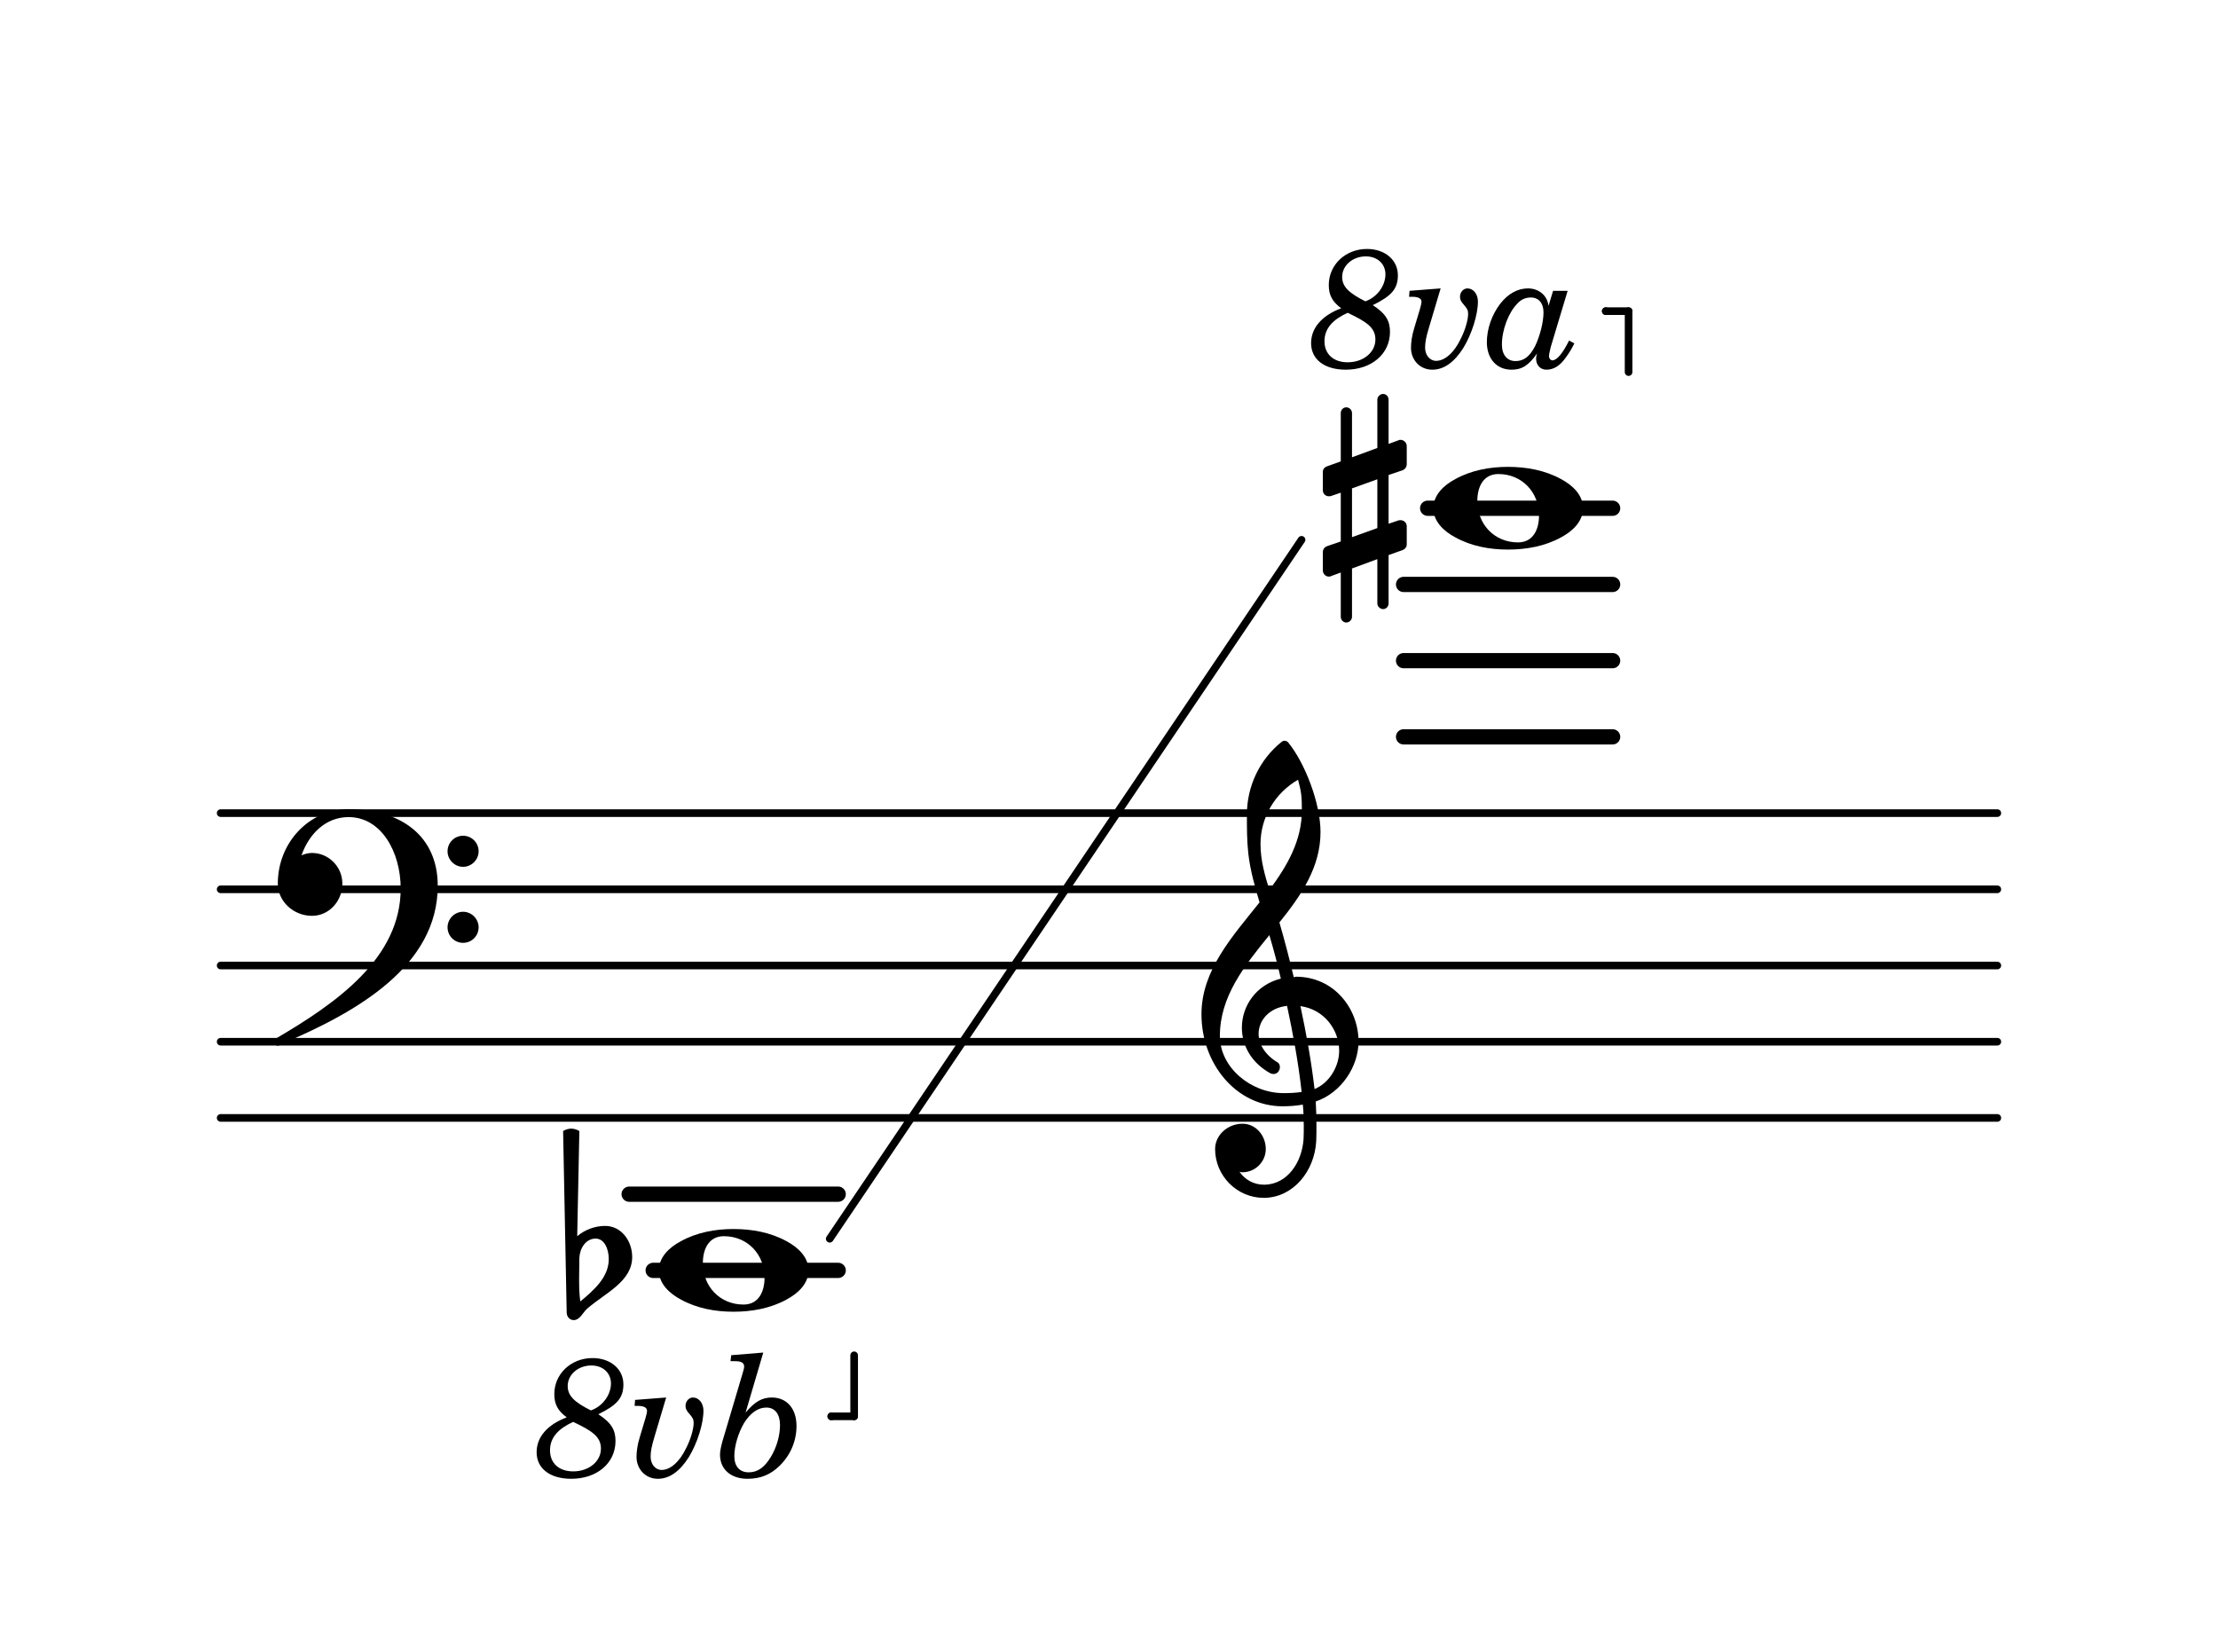 <?xml version="1.0" encoding="UTF-8" standalone="no"?>
<svg
   width="144.97pt"
   height="108pt"
   viewBox="0 0 144.97 108"
   version="1.2"
   id="svg4049"
   sodipodi:docname="Umfang_Harfe.svg"
   inkscape:version="1.1 (c4e8f9e, 2021-05-24)"
   xmlns:inkscape="http://www.inkscape.org/namespaces/inkscape"
   xmlns:sodipodi="http://sodipodi.sourceforge.net/DTD/sodipodi-0.dtd"
   xmlns:xlink="http://www.w3.org/1999/xlink"
   xmlns="http://www.w3.org/2000/svg"
   xmlns:svg="http://www.w3.org/2000/svg">
  <sodipodi:namedview
     id="namedview4051"
     pagecolor="#ffffff"
     bordercolor="#999999"
     borderopacity="1"
     inkscape:pageshadow="0"
     inkscape:pageopacity="0"
     inkscape:pagecheckerboard="0"
     inkscape:document-units="pt"
     showgrid="false"
     inkscape:zoom="3.6111111"
     inkscape:cx="96.646154"
     inkscape:cy="72.138462"
     inkscape:window-width="1010"
     inkscape:window-height="480"
     inkscape:window-x="0"
     inkscape:window-y="0"
     inkscape:window-maximized="0"
     inkscape:current-layer="svg4049" />
  <defs
     id="defs3962">
    <g
       id="g3960">
      <symbol
         overflow="visible"
         id="glyph0-0">
        <path
           style="stroke:none;"
           d=""
           id="path3927" />
      </symbol>
      <symbol
         overflow="visible"
         id="glyph0-1">
        <path
           style="stroke:none;"
           d="M 5.25 -2.297 C 5.25 -2.984 5.016 -3.469 4.125 -4.047 C 5.344 -4.641 5.766 -5.109 5.766 -6 C 5.766 -7 4.922 -7.719 3.75 -7.719 C 2.344 -7.719 1.25 -6.688 1.25 -5.359 C 1.25 -4.703 1.484 -4.266 2.062 -3.844 C 0.781 -3.359 0.094 -2.547 0.094 -1.562 C 0.094 -0.5 0.969 0.172 2.359 0.172 C 4.047 0.172 5.25 -0.859 5.25 -2.297 Z M 4.953 -6.062 C 4.953 -5.312 4.406 -4.562 3.641 -4.297 C 2.547 -4.844 2.125 -5.266 2.125 -5.891 C 2.125 -6.641 2.812 -7.234 3.672 -7.234 C 4.422 -7.234 4.953 -6.75 4.953 -6.062 Z M 4.297 -1.797 C 4.297 -0.969 3.516 -0.312 2.484 -0.312 C 1.562 -0.312 0.969 -0.844 0.969 -1.688 C 0.969 -2.562 1.562 -3.125 2.484 -3.547 C 3.734 -2.953 4.297 -2.578 4.297 -1.797 Z M 4.297 -1.797 "
           id="path3930" />
      </symbol>
      <symbol
         overflow="visible"
         id="glyph0-2">
        <path
           style="stroke:none;"
           d="M 4.875 -4.281 C 4.875 -4.766 4.578 -5.141 4.188 -5.141 C 3.922 -5.141 3.703 -4.891 3.703 -4.594 C 3.703 -4.422 3.766 -4.281 3.938 -4.094 C 4.188 -3.797 4.234 -3.719 4.234 -3.469 C 4.234 -3.094 4.047 -2.422 3.75 -1.844 C 3.328 -0.953 2.719 -0.406 2.141 -0.406 C 1.734 -0.406 1.422 -0.781 1.422 -1.266 C 1.422 -1.609 1.484 -1.953 1.688 -2.625 L 2.438 -5.141 L 0.406 -4.984 L 0.375 -4.594 L 0.562 -4.594 C 0.984 -4.594 1.188 -4.484 1.188 -4.266 C 1.188 -4.188 1.141 -3.969 1.078 -3.766 L 0.703 -2.516 C 0.562 -2.062 0.5 -1.594 0.5 -1.266 C 0.5 -0.453 1.094 0.172 1.891 0.172 C 2.656 0.172 3.328 -0.312 3.922 -1.25 C 4.469 -2.141 4.875 -3.422 4.875 -4.281 Z M 4.875 -4.281 "
           id="path3933" />
      </symbol>
      <symbol
         overflow="visible"
         id="glyph0-3">
        <path
           style="stroke:none;"
           d="M 5.344 -3.281 C 5.344 -4.422 4.703 -5.141 3.734 -5.141 C 3.094 -5.141 2.625 -4.875 2.016 -4.156 L 3.172 -8.078 L 1.078 -7.906 L 1.031 -7.516 L 1.297 -7.516 C 1.734 -7.516 1.922 -7.422 1.922 -7.156 C 1.922 -7.078 1.891 -6.938 1.812 -6.688 L 0.5 -2.266 C 0.406 -1.922 0.344 -1.625 0.344 -1.406 C 0.344 -0.453 1.047 0.172 2.141 0.172 C 2.984 0.172 3.641 -0.094 4.234 -0.672 C 4.953 -1.375 5.344 -2.297 5.344 -3.281 Z M 4.266 -3.344 C 4.266 -2.641 4.047 -1.891 3.672 -1.266 C 3.25 -0.562 2.797 -0.25 2.219 -0.25 C 1.625 -0.25 1.281 -0.641 1.281 -1.312 C 1.281 -1.984 1.547 -2.844 1.922 -3.484 C 2.344 -4.141 2.828 -4.484 3.375 -4.484 C 3.938 -4.484 4.266 -4.047 4.266 -3.344 Z M 4.266 -3.344 "
           id="path3936" />
      </symbol>
      <symbol
         overflow="visible"
         id="glyph0-4">
        <path
           style="stroke:none;"
           d="M 5.734 -1.547 L 5.391 -1.734 C 4.969 -0.891 4.594 -0.438 4.297 -0.438 C 4.188 -0.438 4.078 -0.562 4.078 -0.719 C 4.078 -0.828 4.125 -1.031 4.188 -1.297 L 5.297 -4.984 L 4.344 -4.984 L 4.047 -4 C 3.969 -4.672 3.422 -5.141 2.703 -5.141 C 2.031 -5.141 1.406 -4.797 0.891 -4.141 C 0.344 -3.422 0.016 -2.5 0.016 -1.625 C 0.016 -0.547 0.656 0.172 1.625 0.172 C 2.312 0.172 2.75 -0.109 3.297 -0.891 C 3.25 -0.734 3.234 -0.656 3.234 -0.547 C 3.234 -0.125 3.516 0.172 3.906 0.172 C 4.391 0.172 4.812 -0.094 5.188 -0.641 C 5.406 -0.938 5.594 -1.25 5.734 -1.547 Z M 3.172 -1.375 C 2.828 -0.703 2.438 -0.391 1.891 -0.391 C 1.344 -0.391 1 -0.797 1 -1.469 C 1 -2.438 1.438 -3.578 2.016 -4.156 C 2.25 -4.422 2.562 -4.547 2.891 -4.547 C 3.406 -4.547 3.719 -4.172 3.719 -3.578 C 3.719 -2.953 3.5 -2.062 3.172 -1.375 Z M 3.172 -1.375 "
           id="path3939" />
      </symbol>
      <symbol
         overflow="visible"
         id="glyph1-0">
        <path
           style="stroke:none;"
           d="M 1 0 L 8.969 0 L 8.969 -10.625 L 1 -10.625 Z M 1.984 -1 L 1.984 -9.625 L 7.969 -9.625 L 7.969 -1 Z M 1.984 -1 "
           id="path3942" />
      </symbol>
      <symbol
         overflow="visible"
         id="glyph1-1">
        <path
           style="stroke:none;"
           d="M 4.297 6.219 L 4.297 3.062 L 5.219 2.734 C 5.375 2.672 5.484 2.531 5.484 2.375 L 5.484 1.172 C 5.484 0.953 5.297 0.781 5.078 0.781 C 5.047 0.781 4.984 0.781 4.938 0.797 L 4.297 1.016 L 4.297 -2.172 L 5.219 -2.484 C 5.375 -2.547 5.484 -2.703 5.484 -2.875 L 5.484 -4.062 C 5.484 -4.281 5.297 -4.469 5.078 -4.469 C 5.047 -4.469 4.984 -4.469 4.938 -4.438 L 4.297 -4.203 L 4.297 -7.094 C 4.297 -7.297 4.141 -7.469 3.938 -7.469 C 3.75 -7.469 3.562 -7.297 3.562 -7.094 L 3.562 -3.938 L 1.906 -3.328 L 1.906 -6.219 C 1.906 -6.422 1.734 -6.594 1.531 -6.594 C 1.328 -6.594 1.172 -6.422 1.172 -6.219 L 1.172 -3.062 L 0.266 -2.734 C 0.094 -2.672 0 -2.531 0 -2.375 L 0 -1.172 C 0 -0.953 0.172 -0.781 0.391 -0.781 C 0.438 -0.781 0.5 -0.781 0.531 -0.797 L 1.172 -1.016 L 1.172 2.172 L 0.266 2.484 C 0.094 2.547 0 2.703 0 2.875 L 0 4.062 C 0 4.281 0.172 4.469 0.391 4.469 C 0.438 4.469 0.5 4.469 0.531 4.438 L 1.172 4.203 L 1.172 7.094 C 1.172 7.297 1.328 7.469 1.531 7.469 C 1.734 7.469 1.906 7.297 1.906 7.094 L 1.906 3.938 L 3.562 3.328 L 3.562 6.219 C 3.562 6.422 3.75 6.594 3.938 6.594 C 4.141 6.594 4.297 6.422 4.297 6.219 Z M 1.906 -1.297 L 3.562 -1.891 L 3.562 1.297 L 1.906 1.891 Z M 1.906 -1.297 "
           id="path3945" />
      </symbol>
      <symbol
         overflow="visible"
         id="glyph1-2">
        <path
           style="stroke:none;"
           d="M 4.25 -2.234 C 5.781 -2.234 6.906 -1.062 6.906 0.484 C 6.906 1.375 6.531 2.234 5.531 2.234 C 4 2.234 2.875 1.062 2.875 -0.484 C 2.875 -1.375 3.25 -2.234 4.25 -2.234 Z M 9.781 0 C 9.781 -0.859 9.109 -1.5 8.344 -1.906 C 7.297 -2.484 6.078 -2.703 4.875 -2.703 C 3.688 -2.703 2.484 -2.484 1.438 -1.906 C 0.672 -1.5 0 -0.859 0 0 C 0 0.859 0.672 1.5 1.438 1.906 C 2.484 2.484 3.688 2.703 4.875 2.703 C 6.078 2.703 7.297 2.484 8.344 1.906 C 9.109 1.5 9.781 0.859 9.781 0 Z M 9.781 0 "
           id="path3948" />
      </symbol>
      <symbol
         overflow="visible"
         id="glyph1-3">
        <path
           style="stroke:none;"
           d="M 11.094 2.484 C 11.094 3.047 11.547 3.5 12.109 3.5 C 12.672 3.5 13.125 3.047 13.125 2.484 C 13.125 1.938 12.672 1.469 12.109 1.469 C 11.547 1.469 11.094 1.938 11.094 2.484 Z M 11.094 -2.484 C 11.094 -1.938 11.547 -1.469 12.109 -1.469 C 12.672 -1.469 13.125 -1.938 13.125 -2.484 C 13.125 -3.047 12.672 -3.5 12.109 -3.5 C 11.547 -3.5 11.094 -3.047 11.094 -2.484 Z M 4.625 -5.234 C 2.031 -5.234 0 -3.031 0 -0.375 C 0 0.797 1.031 1.734 2.234 1.734 C 3.344 1.734 4.219 0.781 4.219 -0.375 C 4.219 -1.469 3.328 -2.375 2.234 -2.375 C 1.984 -2.375 1.766 -2.312 1.547 -2.219 C 2.047 -3.641 3.141 -4.719 4.625 -4.719 C 6.766 -4.719 8.031 -2.438 8.031 -0.047 C 8.031 4.5 3.844 7.438 -0.172 9.781 C -0.234 9.844 -0.266 9.906 -0.266 9.953 C -0.266 10.094 -0.141 10.219 0 10.219 C 0.062 10.219 0.125 10.203 0.172 10.141 C 5.219 8.016 10.453 5 10.453 -0.234 C 10.453 -3.484 8.047 -5.234 4.625 -5.234 Z M 4.625 -5.234 "
           id="path3951" />
      </symbol>
      <symbol
         overflow="visible"
         id="glyph1-4">
        <path
           style="stroke:none;"
           d="M 4.188 10.203 L 4.203 9.344 L 4.141 9.344 C 3.469 9.344 2.906 9.031 2.531 8.5 C 2.609 8.531 2.656 8.531 2.734 8.531 C 3.562 8.531 4.25 7.844 4.25 7.016 C 4.25 6.109 3.578 5.359 2.734 5.359 C 1.766 5.359 0.938 6.094 0.938 7.016 C 0.938 8.766 2.375 10.203 4.109 10.203 Z M 7.438 3.094 C 7.219 1.219 6.891 -0.562 6.516 -2.328 C 8.094 -2.109 9.047 -0.75 9.047 0.594 C 9.047 1.594 8.422 2.688 7.438 3.094 Z M 1.25 -0.375 C 1.25 -2.953 2.844 -4.953 4.484 -6.969 C 4.766 -6.016 5.016 -5.078 5.234 -4.125 C 3.609 -3.719 2.688 -2.328 2.688 -0.922 C 2.688 0.219 3.281 1.375 4.578 2.078 C 4.641 2.094 4.703 2.109 4.766 2.109 C 5 2.109 5.172 1.891 5.172 1.672 C 5.172 1.578 5.156 1.469 5.062 1.375 C 4.203 0.875 3.781 0.156 3.781 -0.516 C 3.781 -1.391 4.469 -2.219 5.641 -2.344 C 6.031 -0.516 6.375 1.328 6.594 3.281 C 6.203 3.344 5.812 3.359 5.406 3.359 C 3.281 3.359 1.25 1.688 1.25 -0.375 Z M 5.344 4.219 C 5.797 4.219 6.234 4.188 6.672 4.109 C 6.719 4.562 6.734 5.016 6.734 5.484 C 6.734 5.781 6.734 6.078 6.719 6.375 C 6.609 7.906 5.656 9.297 4.203 9.344 L 4.188 10.203 C 6.062 10.156 7.438 8.453 7.547 6.5 C 7.562 6.172 7.562 5.844 7.562 5.516 C 7.562 4.984 7.547 4.438 7.516 3.906 C 9.203 3.328 10.312 1.609 10.312 -0.016 C 10.312 -2.156 8.719 -4.25 6.219 -4.25 C 6.172 -4.25 6.141 -4.219 6.094 -4.219 L 6.078 -4.219 C 5.797 -5.422 5.484 -6.609 5.141 -7.797 C 6.578 -9.578 7.828 -11.422 7.828 -13.703 C 7.828 -15.562 6.828 -18.203 5.703 -19.578 C 5.578 -19.688 5.422 -19.703 5.297 -19.609 C 3.844 -18.453 3.016 -16.688 3.016 -14.844 C 3.016 -13.984 3.016 -13.125 3.109 -12.297 C 3.234 -11.203 3.531 -10.156 3.844 -9.109 C 2.047 -6.859 0.047 -4.656 0.047 -1.797 C 0.047 1.453 2.328 4.219 5.344 4.219 Z M 6.359 -17.125 C 6.578 -16.328 6.609 -15.984 6.609 -15.125 C 6.609 -13.141 5.656 -11.5 4.484 -9.922 C 4.203 -10.859 3.906 -11.812 3.906 -12.922 C 3.906 -14.656 4.844 -16.25 6.359 -17.125 Z M 6.359 -17.125 "
           id="path3954" />
      </symbol>
      <symbol
         overflow="visible"
         id="glyph1-5">
        <path
           style="stroke:none;"
           d="M 0.531 -0.812 C 0.562 -1.469 0.969 -2.078 1.594 -2.078 C 2.172 -2.078 2.453 -1.391 2.453 -0.734 C 2.453 0.438 1.5 1.281 0.594 2.031 C 0.531 1.594 0.516 1.156 0.516 0.719 L 0.516 0.5 Z M -0.297 2.75 C -0.297 3.031 -0.094 3.25 0.156 3.25 C 0.578 3.25 0.75 2.75 1.062 2.484 C 2.266 1.453 3.984 0.719 3.984 -0.875 C 3.984 -1.953 3.25 -2.906 2.219 -2.906 C 1.547 -2.906 0.891 -2.656 0.391 -2.234 L 0.531 -9.109 C 0.375 -9.203 0.172 -9.266 0 -9.266 C -0.172 -9.266 -0.375 -9.203 -0.531 -9.109 Z M -0.297 2.75 "
           id="path3957" />
      </symbol>
    </g>
  </defs>
  <g
     id="surface60446">
    <path
       style="fill:none;stroke-width:8.302;stroke-linecap:round;stroke-linejoin:miter;stroke:rgb(0%,0%,0%);stroke-opacity:1;stroke-miterlimit:10;"
       d="M 240.365 582.227 L 2175.781 582.227 "
       transform="matrix(0.06,0,0,-0.06,0,108)"
       id="path3964" />
    <path
       style="fill:none;stroke-width:8.302;stroke-linecap:round;stroke-linejoin:miter;stroke:rgb(0%,0%,0%);stroke-opacity:1;stroke-miterlimit:10;"
       d="M 240.365 665.234 L 2175.781 665.234 "
       transform="matrix(0.06,0,0,-0.06,0,108)"
       id="path3966" />
    <path
       style="fill:none;stroke-width:8.302;stroke-linecap:round;stroke-linejoin:miter;stroke:rgb(0%,0%,0%);stroke-opacity:1;stroke-miterlimit:10;"
       d="M 240.365 748.242 L 2175.781 748.242 "
       transform="matrix(0.06,0,0,-0.06,0,108)"
       id="path3968" />
    <path
       style="fill:none;stroke-width:8.302;stroke-linecap:round;stroke-linejoin:miter;stroke:rgb(0%,0%,0%);stroke-opacity:1;stroke-miterlimit:10;"
       d="M 240.365 831.25 L 2175.781 831.25 "
       transform="matrix(0.06,0,0,-0.06,0,108)"
       id="path3970" />
    <path
       style="fill:none;stroke-width:8.302;stroke-linecap:round;stroke-linejoin:miter;stroke:rgb(0%,0%,0%);stroke-opacity:1;stroke-miterlimit:10;"
       d="M 240.365 914.258 L 2175.781 914.258 "
       transform="matrix(0.06,0,0,-0.06,0,108)"
       id="path3972" />
    <path
       style="fill:none;stroke-width:16.604;stroke-linecap:round;stroke-linejoin:miter;stroke:rgb(0%,0%,0%);stroke-opacity:1;stroke-miterlimit:10;"
       d="M 1555.208 1246.354 L 1756.706 1246.354 "
       transform="matrix(0.06,0,0,-0.06,0,108)"
       id="path3974" />
    <path
       style="fill:none;stroke-width:16.604;stroke-linecap:round;stroke-linejoin:miter;stroke:rgb(0%,0%,0%);stroke-opacity:1;stroke-miterlimit:10;"
       d="M 1528.971 1163.346 L 1756.706 1163.346 "
       transform="matrix(0.06,0,0,-0.06,0,108)"
       id="path3976" />
    <path
       style="fill:none;stroke-width:16.604;stroke-linecap:round;stroke-linejoin:miter;stroke:rgb(0%,0%,0%);stroke-opacity:1;stroke-miterlimit:10;"
       d="M 1528.971 1080.339 L 1756.706 1080.339 "
       transform="matrix(0.06,0,0,-0.06,0,108)"
       id="path3978" />
    <path
       style="fill:none;stroke-width:16.604;stroke-linecap:round;stroke-linejoin:miter;stroke:rgb(0%,0%,0%);stroke-opacity:1;stroke-miterlimit:10;"
       d="M 1528.971 997.331 L 1756.706 997.331 "
       transform="matrix(0.06,0,0,-0.06,0,108)"
       id="path3980" />
    <path
       style="fill:none;stroke-width:16.604;stroke-linecap:round;stroke-linejoin:miter;stroke:rgb(0%,0%,0%);stroke-opacity:1;stroke-miterlimit:10;"
       d="M 685.352 499.154 L 913.086 499.154 "
       transform="matrix(0.06,0,0,-0.06,0,108)"
       id="path3982" />
    <path
       style="fill:none;stroke-width:16.604;stroke-linecap:round;stroke-linejoin:miter;stroke:rgb(0%,0%,0%);stroke-opacity:1;stroke-miterlimit:10;"
       d="M 711.523 416.146 L 913.086 416.146 "
       transform="matrix(0.06,0,0,-0.06,0,108)"
       id="path3984" />
    <g
       style="fill:rgb(0%,0%,0%);fill-opacity:1;"
       id="g3988">
      <use
         xlink:href="#glyph0-1"
         x="34.98"
         y="96.481"
         id="use3986" />
    </g>
    <g
       style="fill:rgb(0%,0%,0%);fill-opacity:1;"
       id="g3992">
      <use
         xlink:href="#glyph0-2"
         x="41.103"
         y="96.481"
         id="use3990" />
    </g>
    <g
       style="fill:rgb(0%,0%,0%);fill-opacity:1;"
       id="g3996">
      <use
         xlink:href="#glyph0-3"
         x="46.716"
         y="96.481"
         id="use3994" />
    </g>
    <path
       style="fill:none;stroke-width:8.302;stroke-linecap:round;stroke-linejoin:miter;stroke:rgb(0%,0%,0%);stroke-opacity:1;stroke-miterlimit:10;"
       d="M 930.469 257.161 L 930.469 323.633 "
       transform="matrix(0.06,0,0,-0.06,0,108)"
       id="path3998" />
    <path
       style="fill:none;stroke-width:8.302;stroke-linecap:round;stroke-linejoin:miter;stroke:rgb(0%,0%,0%);stroke-opacity:1;stroke-miterlimit:10;"
       d="M 905.534 257.161 L 905.534 257.161 "
       transform="matrix(0.06,0,0,-0.06,0,108)"
       id="path4000" />
    <path
       style="fill:none;stroke-width:8.302;stroke-linecap:round;stroke-linejoin:miter;stroke:rgb(0%,0%,0%);stroke-opacity:1;stroke-dasharray:24.907,58.115;stroke-miterlimit:10;"
       d="M 905.534 257.161 L 930.469 257.161 "
       transform="matrix(0.06,0,0,-0.06,0,108)"
       id="path4002" />
    <g
       style="fill:rgb(0%,0%,0%);fill-opacity:1;"
       id="g4006">
      <use
         xlink:href="#glyph1-1"
         x="86.462"
         y="33.217"
         id="use4004" />
    </g>
    <g
       style="fill:rgb(0%,0%,0%);fill-opacity:1;"
       id="g4010">
      <use
         xlink:href="#glyph0-1"
         x="85.6"
         y="23.991"
         id="use4008" />
    </g>
    <g
       style="fill:rgb(0%,0%,0%);fill-opacity:1;"
       id="g4014">
      <use
         xlink:href="#glyph0-2"
         x="91.723"
         y="23.991"
         id="use4012" />
    </g>
    <g
       style="fill:rgb(0%,0%,0%);fill-opacity:1;"
       id="g4018">
      <use
         xlink:href="#glyph0-4"
         x="97.166"
         y="23.991"
         id="use4016" />
    </g>
    <path
       style="fill:none;stroke-width:8.302;stroke-linecap:round;stroke-linejoin:miter;stroke:rgb(0%,0%,0%);stroke-opacity:1;stroke-miterlimit:10;"
       d="M 1774.089 1461.068 L 1774.089 1394.661 "
       transform="matrix(0.06,0,0,-0.06,0,108)"
       id="path4020" />
    <path
       style="fill:none;stroke-width:8.302;stroke-linecap:round;stroke-linejoin:miter;stroke:rgb(0%,0%,0%);stroke-opacity:1;stroke-miterlimit:10;"
       d="M 1749.219 1461.068 L 1749.219 1461.068 "
       transform="matrix(0.06,0,0,-0.06,0,108)"
       id="path4022" />
    <path
       style="fill:none;stroke-width:8.302;stroke-linecap:round;stroke-linejoin:miter;stroke:rgb(0%,0%,0%);stroke-opacity:1;stroke-dasharray:24.907,58.115;stroke-miterlimit:10;"
       d="M 1749.219 1461.068 L 1774.089 1461.068 "
       transform="matrix(0.06,0,0,-0.06,0,108)"
       id="path4024" />
    <path
       style="fill:none;stroke-width:8.302;stroke-linecap:round;stroke-linejoin:miter;stroke:rgb(0%,0%,0%);stroke-opacity:1;stroke-miterlimit:10;"
       d="M 903.841 450.586 L 1417.839 1211.979 "
       transform="matrix(0.06,0,0,-0.06,0,108)"
       id="path4026" />
    <g
       style="fill:rgb(0%,0%,0%);fill-opacity:1;"
       id="g4030">
      <use
         xlink:href="#glyph1-2"
         x="43.065"
         y="83.031"
         id="use4028" />
    </g>
    <g
       style="fill:rgb(0%,0%,0%);fill-opacity:1;"
       id="g4034">
      <use
         xlink:href="#glyph1-3"
         x="18.158"
         y="58.124"
         id="use4032" />
    </g>
    <g
       style="fill:rgb(0%,0%,0%);fill-opacity:1;"
       id="g4038">
      <use
         xlink:href="#glyph1-4"
         x="78.482"
         y="68.087"
         id="use4036" />
    </g>
    <g
       style="fill:rgb(0%,0%,0%);fill-opacity:1;"
       id="g4042">
      <use
         xlink:href="#glyph1-5"
         x="37.336"
         y="83.031"
         id="use4040" />
    </g>
    <g
       style="fill:rgb(0%,0%,0%);fill-opacity:1;"
       id="g4046">
      <use
         xlink:href="#glyph1-2"
         x="93.685"
         y="33.217"
         id="use4044" />
    </g>
  </g>
</svg>
